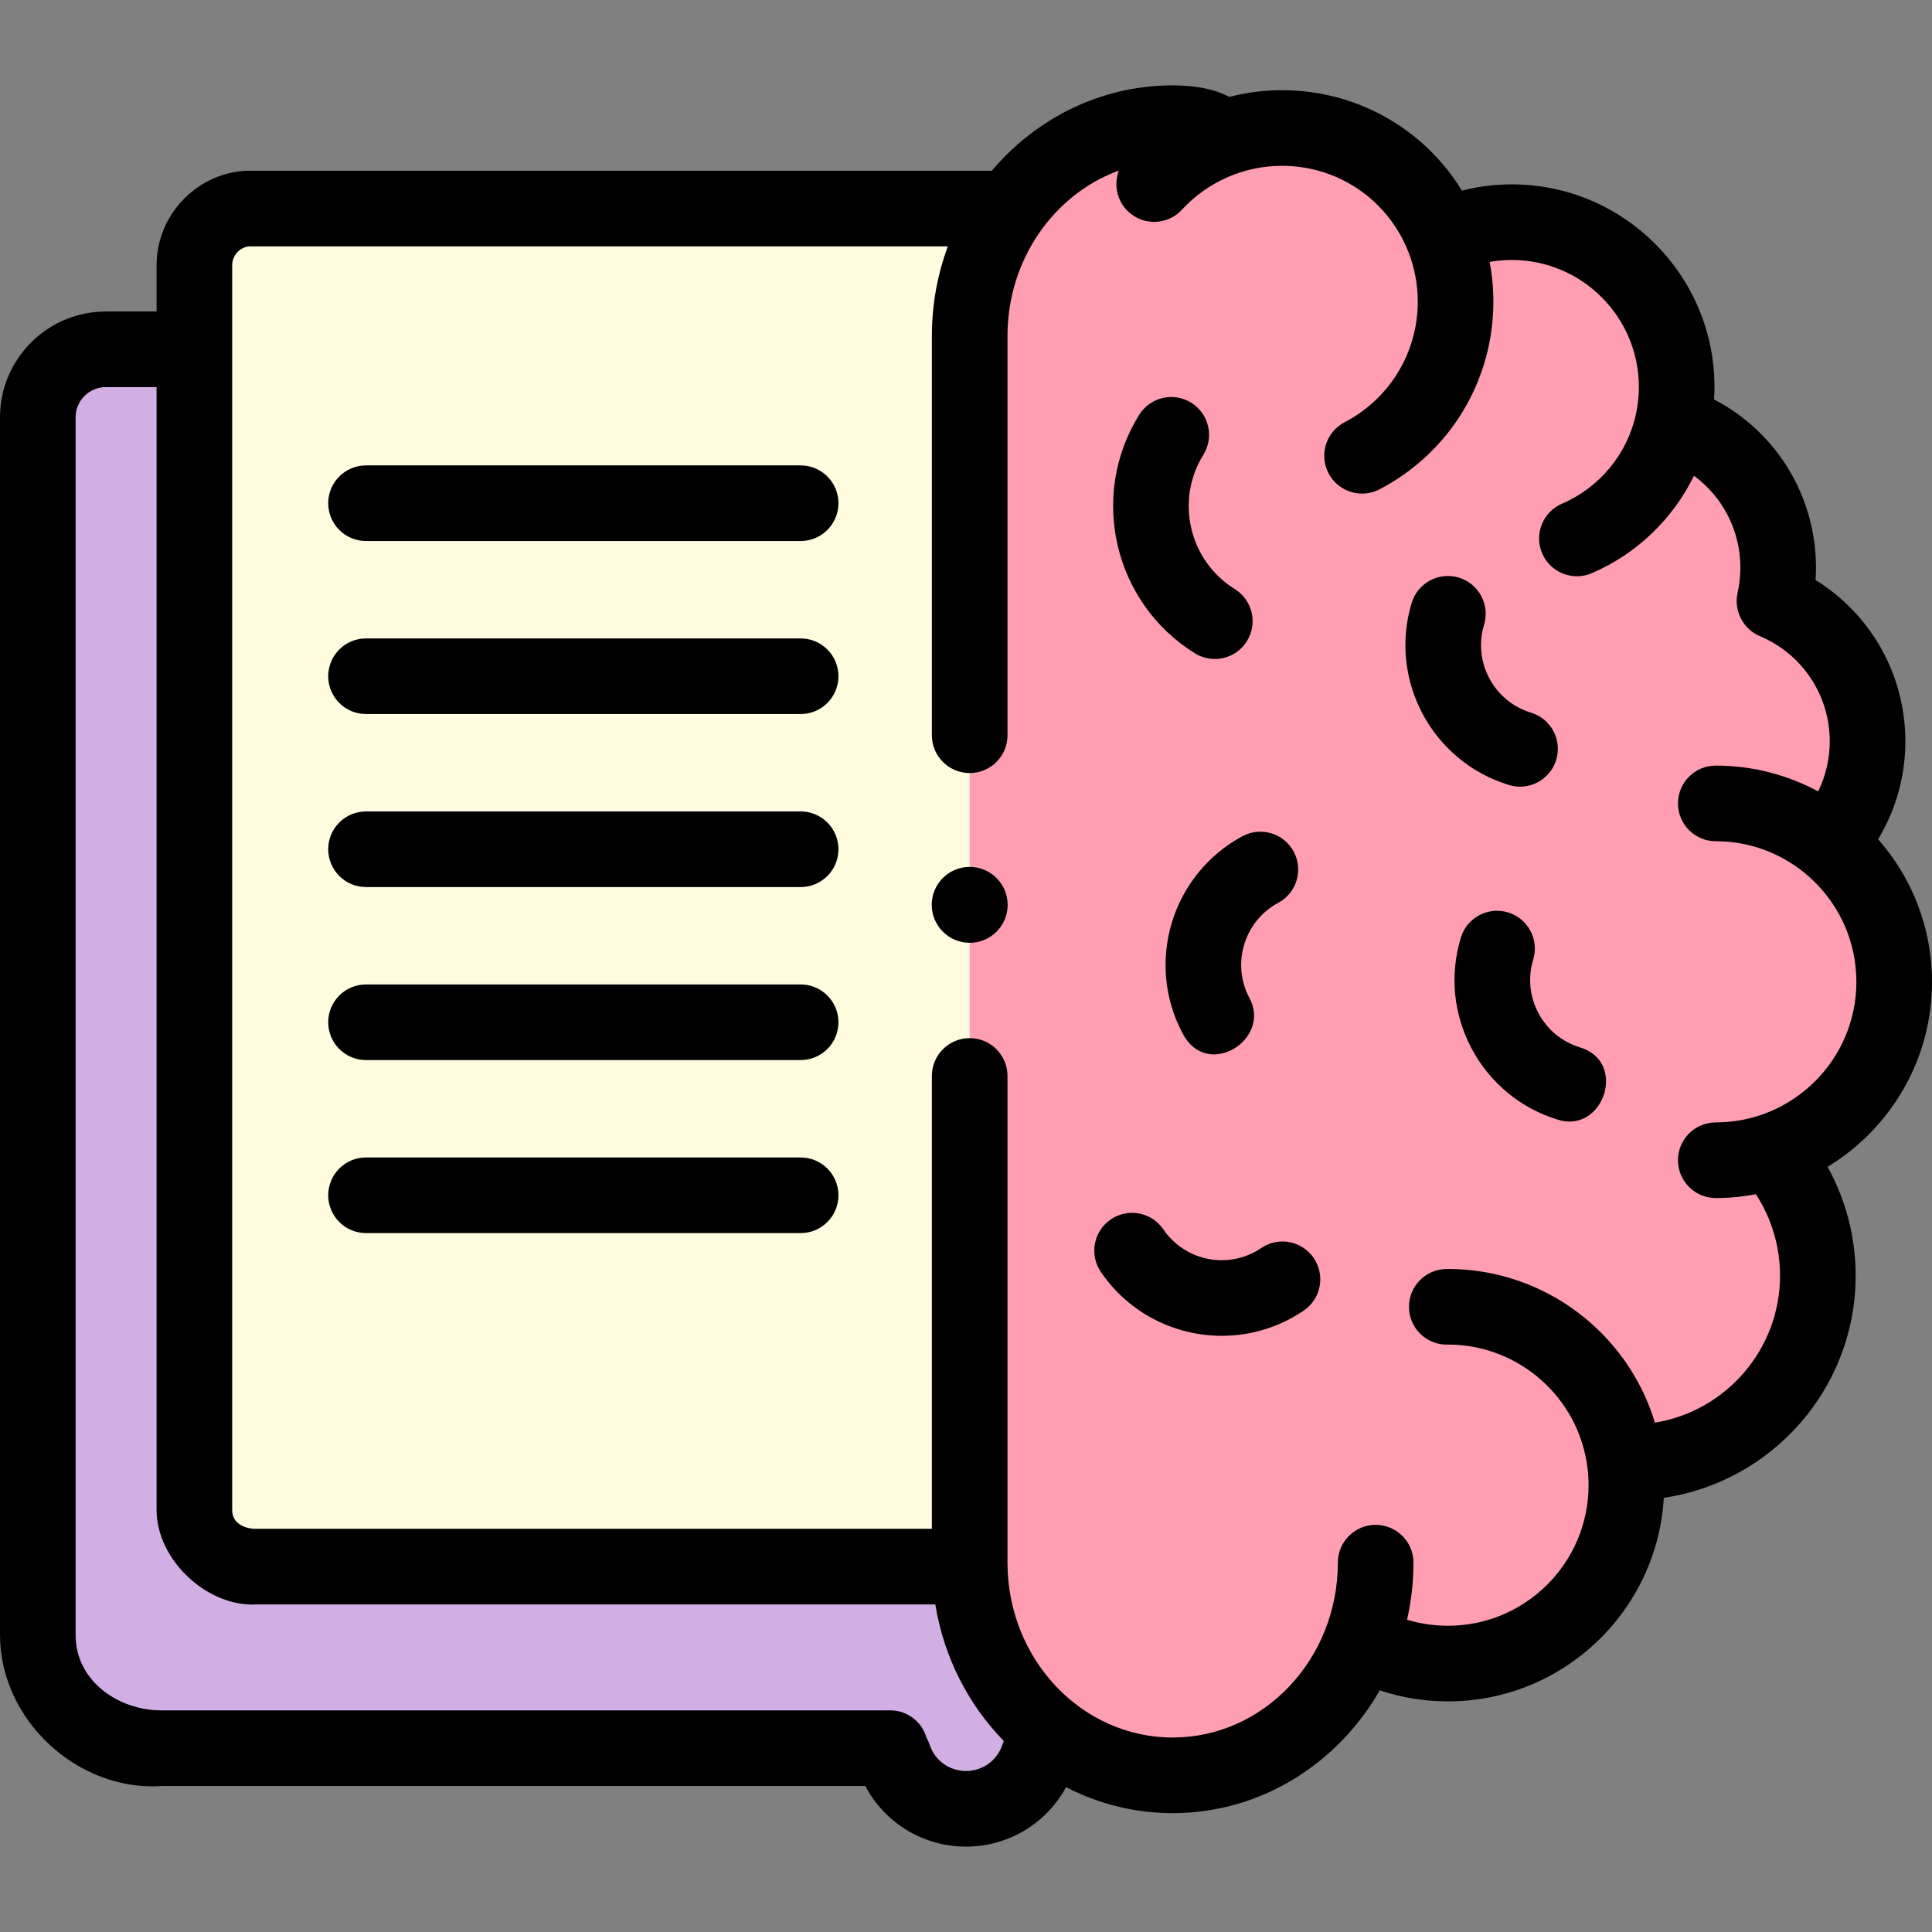 <svg id="Capa_1" enable-background="new 0 0 512 512" height="512" viewBox="0 0 512 512" width="512" xmlns="http://www.w3.org/2000/svg"><rect x="0" y="0" width="512" height="512" fill="#808080" stroke="none"/><g><g><path d="m275.166 85.958h-253.29c-11.938 4.355-11.856 21.744-11.856 34.576v309.908c0 17.826 15.08 31.845 32.65 30.342l193.24-.107c.853 10.466 9.518 18.679 20.09 18.679s19.237-8.213 20.09-18.679z" fill="#d1aee4"/><path d="m65.571 55.275c-7.842.635-13.89 7.197-13.89 15.07v329.755c0 8.84 7.55 15.795 16.36 15.07l188.938-.798 3.363-359.096h-194.771z" fill="#fffbdf"/><path d="m484.492 223.491c24.314-45.214-14.244-64.149-14.244-64.149 2.692-36.935-26.969-47.229-26.969-47.229 0-68.069-60.819-49.271-60.819-49.271-17.363-35.524-60.132-27.668-60.132-27.668-2.53-2.53-11.232-2.53-11.232-2.53-29.887 0-54.116 25.386-54.116 56.701v106.48 90.824 111.286c0 31.315 8.707 72.547 54.116 72.547 32.075-1.749 42.459-25.352 47.571-34.278 72.34 25.515 71.947-48.685 71.947-48.685 73.042-12.628 40.62-83.025 40.62-83.025 57.999-26.578 13.258-81.003 13.258-81.003z" fill="#ff9eb1"/></g><g><circle cx="256.979" cy="239.793" r="10.059"/><path d="m512 260.194c0-14.468-5.401-27.691-14.278-37.786 4.695-7.777 7.221-16.719 7.221-25.946 0-17.638-9.135-33.683-23.807-42.745.071-1.094.118-2.19.118-3.287 0-19.045-10.569-36.038-27.009-44.565.068-1.103.11-2.209.11-3.318 0-29.604-24.089-53.688-53.698-53.688-4.514 0-8.933.567-13.226 1.658-10.079-16.42-27.928-26.615-47.714-26.615-4.741 0-9.424.616-13.948 1.784-4.495-2.463-10.387-3.06-14.997-3.06-19.085 0-36.227 8.772-47.931 22.63h-197.491c-.27 0-.54.011-.809.032-12.923 1.048-23.046 12.027-23.046 24.997v12.262h-13.44c-15.47 0-28.055 12.585-28.055 28.055v322.67c0 22.58 20.682 41.657 43.061 40.029l186.254-.001c5.15 9.782 15.322 16.074 26.686 16.074 11.24 0 21.307-6.16 26.508-15.76 8.526 4.401 18.119 6.888 28.264 6.888 23.313-.001 43.735-13.079 54.871-32.547 5.803 1.934 11.857 2.928 18.084 2.928 30.472 0 55.455-23.911 57.193-53.956 28.722-4.219 50.845-29.016 50.845-58.891 0-10.167-2.596-20.061-7.442-28.814 16.576-10.05 27.676-28.266 27.676-49.028zm-246.359 202.168c-1.361 4.171-5.235 6.974-9.641 6.974s-8.28-2.802-9.641-6.974c-.217-.666-.498-1.293-.833-1.878-1.211-4.171-5.055-7.223-9.616-7.223l-193.241.001c-11.031 0-22.63-7.565-22.63-19.99v-322.67c0-4.42 3.596-8.016 8.016-8.016h13.44v297.573c0 13.246 13.476 25.862 26.674 25.029l179.694.001c2.277 14.046 8.8 26.606 18.156 36.194-.141.317-.268.643-.378.979zm189.061-164.909c-5.533 0-10.02 4.486-10.02 10.02s4.486 10.02 10.02 10.02c3.63 0 7.177-.354 10.621-1.003 4.155 6.372 6.403 13.841 6.403 21.549 0 19.618-14.382 35.935-33.155 38.977-7.168-23.763-29.29-40.728-54.844-40.728-.368 0-.82.008-1.376.068-5.503.587-9.487 5.524-8.899 11.026.566 5.302 5.158 9.201 10.428 8.945 18.635.075 34.438 14.006 36.799 32.498.204 1.554.307 3.157.307 4.762 0 20.545-16.714 37.259-37.259 37.259-3.721 0-7.344-.545-10.832-1.604 1.093-4.861 1.69-9.918 1.69-15.121 0-5.533-4.486-10.02-10.02-10.02s-10.02 4.486-10.02 10.02c0 25.553-19.637 46.342-43.774 46.343-24.137 0-43.774-20.79-43.774-46.343v-128.985c0-5.533-4.486-10.02-10.02-10.02-5.533 0-10.02 4.486-10.02 10.02v120.015l-179.147-.001c-2.926 0-6.276-1.369-6.276-4.99v-329.875c0-2.507 1.88-4.644 4.331-4.99h185.319c-2.719 7.37-4.225 15.36-4.225 23.713v105.845c0 5.533 4.486 10.02 10.02 10.02 5.533 0 10.02-4.486 10.02-10.02v-105.845c0-20.274 12.366-37.537 29.518-43.81-1.424 3.723-.543 8.096 2.569 10.958 4.073 3.746 10.412 3.48 14.158-.594 6.791-7.385 16.44-11.62 26.474-11.62 14.809 0 27.935 8.882 33.44 22.622 1.701 4.251 2.563 8.753 2.563 13.38 0 13.478-7.429 25.724-19.388 31.956-4.907 2.558-6.812 8.609-4.254 13.517 1.787 3.428 5.278 5.39 8.894 5.39 1.56 0 3.143-.365 4.622-1.136 18.607-9.698 30.165-28.751 30.165-49.727 0-3.561-.332-7.077-.988-10.526 1.927-.339 3.891-.519 5.886-.519 18.56 0 33.659 15.095 33.659 33.649 0 2.5-.273 4.977-.816 7.386-2.34 10.488-9.653 19.294-19.563 23.555-5.083 2.185-7.432 8.078-5.247 13.162 1.631 3.794 5.326 6.065 9.209 6.065 1.32 0 2.662-.263 3.953-.818 11.924-5.127 21.487-14.391 27.069-25.814 7.596 5.569 12.293 14.501 12.293 24.348 0 2.262-.25 4.523-.743 6.717-1.051 4.669 1.489 9.579 5.897 11.434 11.259 4.727 18.535 15.671 18.535 27.881 0 4.649-1.066 9.179-3.072 13.277-8.081-4.363-17.32-6.844-27.13-6.844-5.533 0-10.02 4.486-10.02 10.02s4.486 10.02 10.02 10.02c20.545 0 37.259 16.715 37.259 37.26s-16.714 37.256-37.259 37.256z"/><path d="m316.651 173.127c1.646 1.022 3.473 1.509 5.277 1.509 3.35 0 6.624-1.679 8.522-4.734 2.92-4.701 1.476-10.879-3.225-13.798-12.105-7.518-15.837-23.48-8.319-35.585 2.92-4.701 1.476-10.878-3.226-13.797-4.7-2.919-10.879-1.477-13.797 3.226-13.348 21.489-6.723 49.832 14.768 63.179z"/><path d="m334.241 330.744c-8.515 5.788-20.149 3.568-25.937-4.945-3.111-4.577-9.341-5.765-13.919-2.653-4.576 3.111-5.764 9.342-2.653 13.919 7.48 11.005 19.671 16.935 32.07 16.935 7.49 0 15.057-2.165 21.704-6.685 4.576-3.111 5.764-9.342 2.653-13.919-3.11-4.578-9.343-5.765-13.918-2.652z"/><path d="m313.488 274.02c6.571 12.231 23.488 1.38 17.654-9.483-4.872-9.069-1.457-20.411 7.612-25.283 4.875-2.618 6.704-8.694 4.085-13.568-2.617-4.873-8.691-6.704-13.569-4.085-18.802 10.1-25.883 33.614-15.782 52.419z"/><path d="m418.76 277.584c-4.772-1.449-8.694-4.669-11.044-9.068-2.35-4.398-2.846-9.449-1.398-14.22 1.608-5.296-1.382-10.891-6.676-12.498-5.293-1.606-10.891 1.381-12.498 6.676-3.004 9.894-1.975 20.365 2.897 29.485 4.873 9.119 13.005 15.796 22.899 18.799 12.031 3.655 18.405-15.356 5.82-19.174z"/><path d="m402.827 208.472c4.296 0 8.271-2.787 9.583-7.112 1.608-5.296-1.382-10.891-6.676-12.498-9.851-2.991-15.433-13.438-12.443-23.289 1.608-5.295-1.382-10.891-6.676-12.498-5.293-1.605-10.891 1.381-12.498 6.676-6.201 20.425 5.372 42.085 25.796 48.285.97.295 1.949.436 2.914.436z"/><path d="m212.177 123.336h-115.176c-5.533 0-10.02 4.486-10.02 10.02 0 5.533 4.486 10.02 10.02 10.02h115.176c5.533 0 10.02-4.486 10.02-10.02s-4.487-10.02-10.02-10.02z"/><path d="m212.177 169.187h-115.176c-5.533 0-10.02 4.486-10.02 10.02 0 5.533 4.486 10.02 10.02 10.02h115.176c5.533 0 10.02-4.486 10.02-10.02s-4.487-10.02-10.02-10.02z"/><path d="m212.177 215.038h-115.176c-5.533 0-10.02 4.486-10.02 10.02 0 5.533 4.486 10.02 10.02 10.02h115.176c5.533 0 10.02-4.486 10.02-10.02s-4.487-10.02-10.02-10.02z"/><path d="m212.177 260.889h-115.176c-5.533 0-10.02 4.486-10.02 10.02s4.486 10.02 10.02 10.02h115.176c5.533 0 10.02-4.486 10.02-10.02s-4.487-10.02-10.02-10.02z"/><path d="m212.177 306.741h-115.176c-5.533 0-10.02 4.486-10.02 10.02s4.486 10.02 10.02 10.02h115.176c5.533 0 10.02-4.486 10.02-10.02s-4.487-10.02-10.02-10.02z"/></g></g></svg>